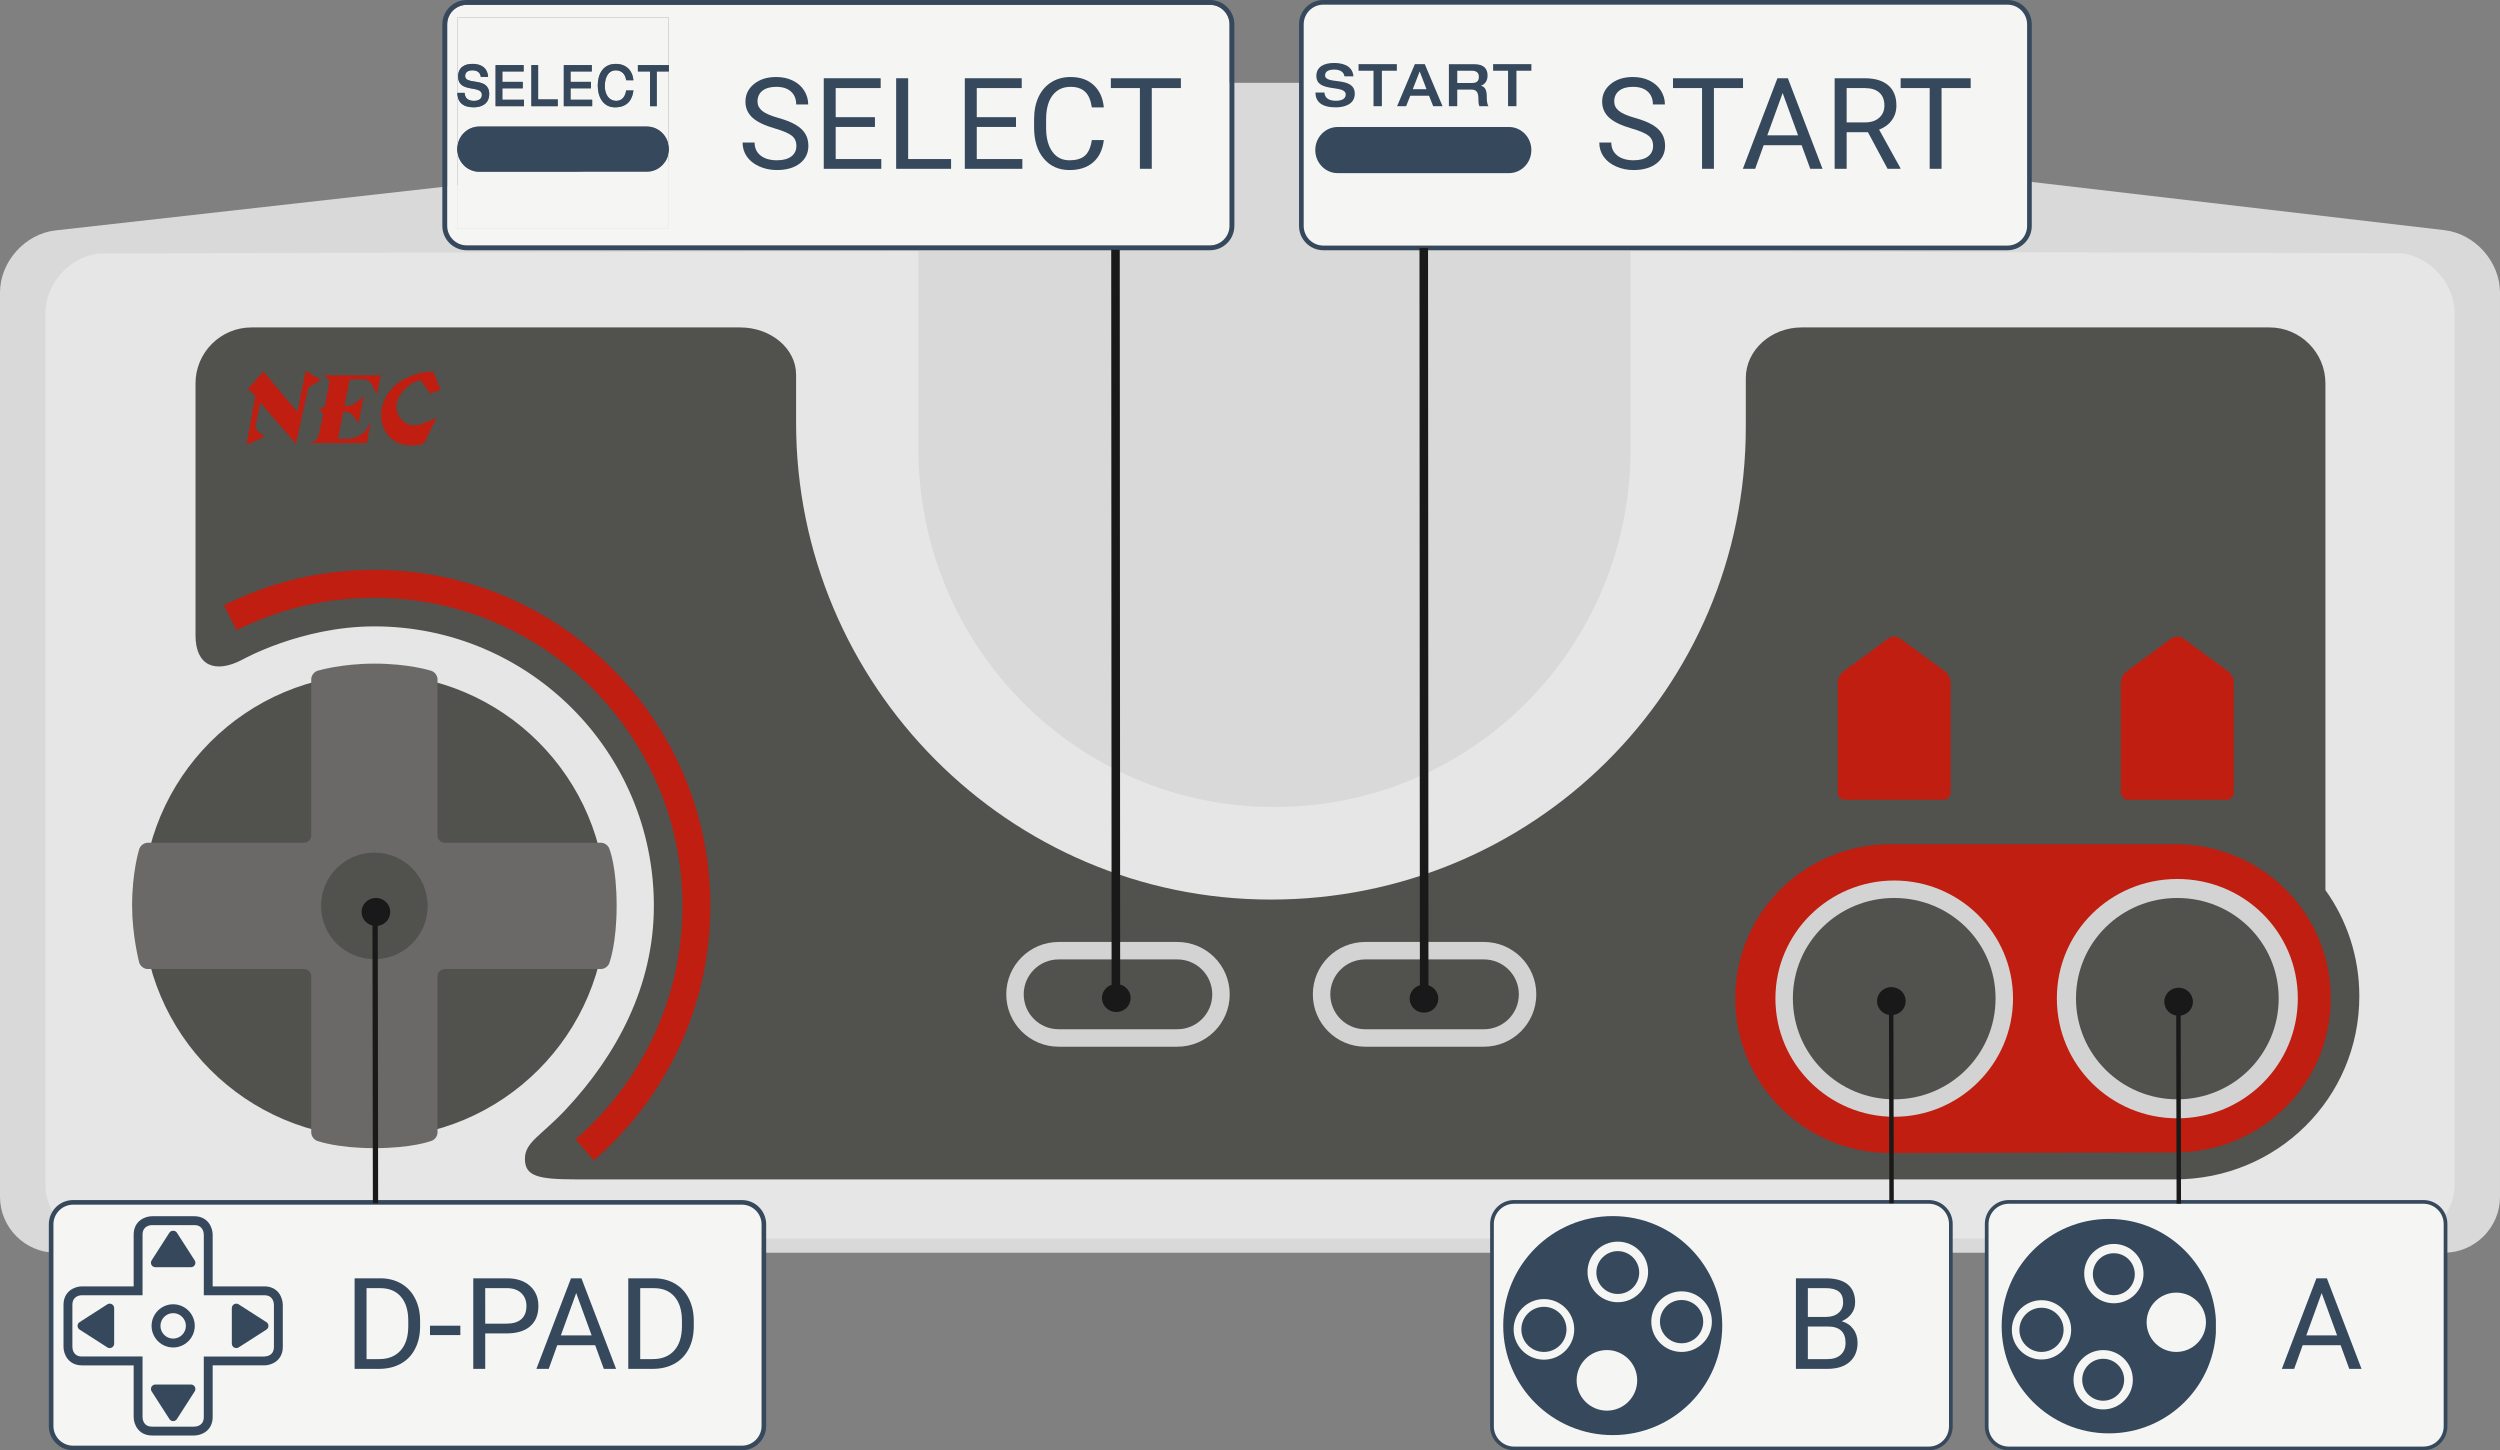 <svg enable-background="new 0 0 330.522 191.742" viewBox="0 0 330.522 191.742" xmlns="http://www.w3.org/2000/svg" xmlns:xlink="http://www.w3.org/1999/xlink"><rect x="0" y="0" width="330.522" height="191.742" fill="#808080" stroke="none"/><clipPath id="a"><path d="m264.557 161.153h28.402v28.402h-28.402z"/></clipPath><clipPath id="b"><path d="m198.659 160.778h29.008v29.007h-29.008z"/></clipPath><path d="m330.522 158.233c0 4.063-3.323 7.386-7.387 7.386h-315.749c-4.063 0-7.386-3.323-7.386-7.386v-119.56c0-4.063 3.303-7.758 7.34-8.211l153.812-17.277c4.037-.453 10.642-.439 14.676.033l147.355 17.213c4.036.47 7.338 4.18 7.338 8.243v119.559z" fill="#d9d9d9"/><path d="m324.519 156.644c0 3.915-3.201 7.118-7.117 7.118h-304.283c-3.915 0-7.118-3.203-7.118-7.118v-115.22c0-3.915 3.183-7.475 7.073-7.911l148.227-.419c3.892-.436 10.256-.422 14.144.032l142.005.355c3.889.454 7.069 4.027 7.069 7.942z" fill="#e6e6e6"/><path d="m80.155 119.766c0 16.933-13.726 30.659-30.66 30.659-16.933 0-30.659-13.726-30.659-30.659s13.727-30.659 30.659-30.659c16.934-.001 30.66 13.725 30.66 30.659z" fill="#51514d"/><path d="m90.939 155.925h-14.771c-5.061 0-6.769-.422-6.769-2.721 0-2.218 2.145-3.042 5.385-6.501 6.734-7.185 11.663-16.314 11.663-26.938 0-20.408-16.545-36.952-36.953-36.952-9.715 0-17.518 4.433-17.518 4.433-3.532 1.821-6.126.802-6.126-3.261v-33.31c0-4.063 3.324-7.386 7.387-7.386h64.627c4.063 0 7.386 2.804 7.386 6.231v6.387c0 34.671 28.108 63.025 62.78 63.025 34.673 0 62.781-27.8 62.781-62.472 0 0 0-2.797 0-6.478s3.324-6.693 7.386-6.693h61.858c4.06 0 7.386 3.323 7.386 7.386v67.002c2.821 3.945 4.482 8.779 4.482 14.034 0 13.494-10.888 24.214-24.381 24.214z" fill="#51514d"/><path d="m287.861 147.648c-8.66 0-15.707-7.019-15.707-15.647 0-8.595 7.047-15.588 15.707-15.588s15.706 6.993 15.706 15.588c0 8.628-7.046 15.647-15.706 15.647zm0-26.618c-6.115 0-11.09 4.922-11.09 10.972 0 6.083 4.975 11.031 11.09 11.031 6.114 0 11.089-4.948 11.089-11.031 0-6.05-4.975-10.972-11.089-10.972z" fill="#d3d3d4"/><path d="m287.861 145.34c7.4 0 13.397-5.939 13.397-13.339s-5.998-13.28-13.397-13.28c-7.4 0-13.398 5.879-13.398 13.28-.001 7.4 5.997 13.339 13.398 13.339z" fill="#51514d"/><path d="m196.189 138.384h-15.695c-3.824 0-6.924-3.1-6.924-6.924s3.1-6.924 6.924-6.924h15.695c3.824 0 6.924 3.1 6.924 6.924.001 3.824-3.099 6.924-6.924 6.924z" fill="#d3d3d4"/><path d="m196.189 136.076h-15.695c-2.549 0-4.616-2.067-4.616-4.616s2.067-4.616 4.616-4.616h15.695c2.549 0 4.616 2.067 4.616 4.616.001 2.549-2.066 4.616-4.616 4.616z" fill="#51514d"/><path d="m155.655 138.384h-15.695c-3.824 0-6.924-3.1-6.924-6.924s3.1-6.924 6.924-6.924h15.695c3.824 0 6.924 3.1 6.924 6.924.001 3.824-3.1 6.924-6.924 6.924z" fill="#d3d3d4"/><path d="m155.655 136.076h-15.695c-2.549 0-4.616-2.067-4.616-4.616s2.067-4.616 4.616-4.616h15.695c2.549 0 4.616 2.067 4.616 4.616s-2.066 4.616-4.616 4.616z" fill="#51514d"/><path d="m257.895 104.816c0 .508-.416.923-.923.923h-13.079c-.508 0-.924-.416-.924-.923v-14.584c0-.507.336-1.168.746-1.469l5.973-4.384c.409-.3 1.079-.3 1.489 0l5.974 4.384c.409.301.744.962.744 1.469z" fill="#c01e10"/><path d="m295.325 104.816c0 .508-.415.923-.923.923h-13.077c-.51 0-.926-.416-.926-.923v-14.584c0-.507.337-1.168.747-1.469l5.972-4.384c.41-.3 1.08-.3 1.489 0l5.975 4.384c.408.301.743.962.743 1.469z" fill="#c01e10"/><path clip-rule="evenodd" d="m39.311 54.474-4.487-5.377-2.04 2.332.979.894-1.169 6.471 2.346-1.03-1.21-1.121.67-3.423 4.729 5.45 1.632-7.431 1.653-1-1.998-1.216zm3.954-4.476c.142.159.317.363.278.582l-.552 2.905c-.043.227-.245.392-.403.505s-.352.144-.546.175c.168.065.335.131.448.252.114.122.268.295.227.478l-.631 2.83c-.06.261-.326.425-.514.568-.19.142-.405.213-.621.286h7.552l.532-2.832c-.291.588-.581 1.175-1.076 1.553-.497.377-1.174.708-1.893.708h-1.386l.691-3.504c.25-.086.535-.077.79.048.257.123.484.363.69.624.205.261.385.542.528.841l.723-3.686c-.247.271-.522.516-.818.737-.298.22-.614.417-.912.515-.297.098-.574.098-.831.021l.716-3.449 1.114-.012c.503-.004 1.007-.065 1.413.269.408.333.721 1.032 1.03 1.731l.55-2.525h-7.675c.216.11.432.219.576.38zm9.047.885c-.564.482-1.074 1.121-1.413 1.818-.339.698-.512 1.456-.52 2.147-.008.694.146 1.326.427 1.904.284.58.695 1.106 1.204 1.461.511.357 1.116.543 1.672.629.557.084 1.062.07 1.463.014.401-.057.695-.152.966-.302l1.593-3.311c-.413.194-.833.371-1.268.55s-.886.361-1.365.42c-.477.056-.983-.01-1.434-.277-.449-.266-.841-.732-1.044-1.257-.205-.521-.218-1.1-.077-1.624.143-.521.444-.988.81-1.396.364-.408.793-.759 1.193-.989.399-.231.768-.344 1.143-.371l1.205 1.733 1.385-.517-.971-2.375c-.272-.009-.548 0-.874.036-.325.035-.701.096-1.092.196-.391.099-.795.24-1.307.473-.512.232-1.133.557-1.696 1.038z" fill="#c01e10" fill-rule="evenodd"/><path d="m78.506 153.413-2.412-2.796c8.982-7.751 14.134-18.996 14.134-30.851 0-22.461-18.273-40.734-40.734-40.734-6.405 0-12.535 1.443-18.221 4.291l-1.653-3.302c6.203-3.107 12.89-4.682 19.874-4.682 24.497 0 44.427 19.93 44.427 44.427.001 12.93-5.618 25.194-15.415 33.647z" fill="#c01e10"/><path d="m287.581 152.36c11.356 0 20.559-9.02 20.559-20.375s-9.202-20.376-20.559-20.376h-37.605c-11.355 0-20.559 9.021-20.559 20.376s9.204 20.466 20.559 20.466z" fill="#c01e10"/><path d="m250.433 147.648c-8.661 0-15.707-7.019-15.707-15.647 0-8.595 7.046-15.588 15.707-15.588 8.66 0 15.706 6.993 15.706 15.588 0 8.628-7.046 15.647-15.706 15.647zm0-26.618c-6.116 0-11.092 4.922-11.092 10.972 0 6.083 4.976 11.031 11.092 11.031 6.114 0 11.089-4.948 11.089-11.031 0-6.05-4.975-10.972-11.089-10.972z" fill="#d3d3d4"/><path d="m250.433 145.34c7.399 0 13.398-5.939 13.398-13.339s-5.998-13.28-13.398-13.28-13.399 5.879-13.399 13.28c0 7.4 6 13.339 13.399 13.339z" fill="#51514d"/><path d="m287.865 147.852c8.796 0 15.926-7.06 15.926-15.857 0-8.796-7.13-15.786-15.926-15.786-8.798 0-15.93 6.989-15.93 15.786s7.132 15.857 15.93 15.857z" fill="#d3d3d4"/><path d="m287.865 145.34c7.398 0 13.398-5.939 13.398-13.339s-6-13.28-13.398-13.28c-7.4 0-13.4 5.879-13.4 13.28 0 7.4 5.999 13.339 13.4 13.339z" fill="#51514d"/><path d="m124.176 10.946c-1.524 0-2.77 1.247-2.77 2.769v45.48c0 26.195 20.89 47.5 47.085 47.5 26.197 0 47.086-21.165 47.086-47.361v-45.619c0-1.523-1.246-2.769-2.77-2.769z" fill="#d9d9d9"/><path d="m57.844 89.808c0-.531-.426-1.052-.945-1.156 0 0-2.867-.915-7.404-.915-4.34 0-7.402.914-7.402.914-.52.105-.945.626-.945 1.157v20.645c0 .531-.434.965-.965.965h-20.646c-.531 0-1.052.425-1.156.945 0 0-.916 2.9-.916 7.403 0 3.838.916 7.403.916 7.403.104.52.625.944 1.156.944h20.646c.531 0 .965.435.965.965v20.645c0 .531.425 1.052.945 1.157 0 0 2.526.914 7.402.914 4.964 0 7.404-.916 7.404-.916.52-.104.945-.624.945-1.155v-20.645c0-.531.434-.965.964-.965h20.645c.531 0 1.051-.425 1.155-.944 0 0 .916-2.495.916-7.403 0-5.166-.916-7.403-.916-7.403-.104-.52-.624-.945-1.155-.945h-20.645c-.53 0-.964-.434-.964-.965z" fill="#6a6967"/><path d="m56.542 119.766c0 3.893-3.155 7.047-7.048 7.047s-7.048-3.154-7.048-7.047c0-3.894 3.155-7.048 7.048-7.048 3.894-.001 7.048 3.154 7.048 7.048z" fill="#51514d"/><path d="m98.081 158.963h-88.414c-1.606 0-2.908 1.302-2.908 2.908v26.658c0 1.605 1.302 2.908 2.908 2.908h88.414c1.606 0 2.909-1.303 2.909-2.908v-26.658c0-1.606-1.303-2.908-2.909-2.908" fill="#f5f5f4"/><g fill="#35485c"><path d="m9.667 158.963v.305h88.414c1.438.003 2.601 1.165 2.604 2.603v26.658c-.003 1.437-1.166 2.601-2.604 2.603h-88.414c-1.437-.003-2.601-1.166-2.603-2.603v-26.658c.003-1.438 1.166-2.601 2.603-2.603v-.305-.305c-1.774 0-3.213 1.438-3.213 3.213v26.658c0 1.774 1.439 3.213 3.213 3.213h88.414c1.775 0 3.213-1.439 3.214-3.213v-26.658c0-1.775-1.439-3.213-3.214-3.213h-88.414z"/><path d="m25.675 189.787h-5.563c-1.791 0-2.44-1.46-2.44-2.441v-6.832h-6.833c-1.792 0-2.442-1.46-2.442-2.441v-5.563c0-1.791 1.461-2.44 2.442-2.44h6.833v-6.833c0-1.791 1.459-2.441 2.44-2.441h5.563c1.792 0 2.441 1.461 2.441 2.441v6.833h6.831c.939 0 1.685.41 2.1 1.157.162.294.357.87.335 1.282h.006v5.563c0 1.792-1.46 2.442-2.441 2.442h-6.831v6.831c0 1.792-1.459 2.442-2.441 2.442zm-14.837-18.546c-.294.005-1.268.109-1.268 1.268v5.563c.004.294.108 1.269 1.268 1.269h8.006v8.005c.004.294.108 1.269 1.267 1.269h5.561c.301-.005 1.271-.111 1.271-1.269v-8.004h8.004c.294-.005 1.268-.11 1.268-1.269v-5.571c-.004-.225-.087-1.259-1.267-1.259h-8.003v-8.006c-.005-.294-.109-1.268-1.269-1.268h-5.563c-.294.005-1.267.108-1.267 1.268v8.005h-8.008z"/><path d="m22.894 178.148c-1.574 0-2.854-1.282-2.854-2.856 0-1.575 1.281-2.855 2.854-2.855 1.575 0 2.856 1.281 2.856 2.855 0 1.575-1.282 2.856-2.856 2.856zm0-4.539c-.927 0-1.681.755-1.681 1.683 0 .929.754 1.683 1.681 1.683.928 0 1.682-.755 1.682-1.683s-.755-1.683-1.682-1.683z"/><path d="m22.894 163.285-2.352 3.664h4.704z"/><path d="m25.245 167.536h-4.704c-.214 0-.411-.117-.515-.305-.103-.188-.095-.418.021-.599l2.351-3.664c.216-.338.772-.337.987 0l2.353 3.664c.116.181.125.41.021.599-.102.188-.299.305-.514.305zm-3.629-1.173h2.556l-1.278-1.991z"/><path d="m10.841 175.292 3.665 2.35v-4.702z"/><path d="m14.506 178.229c-.11 0-.221-.031-.317-.093l-3.665-2.351c-.168-.106-.27-.293-.27-.493s.102-.386.27-.494l3.665-2.352c.18-.115.41-.124.599-.021.188.102.305.3.305.515v4.701c0 .215-.117.412-.305.516-.089.048-.186.072-.282.072zm-2.578-2.937 1.991 1.276v-2.554z"/><path d="m34.902 175.291-3.666-2.351v4.702z"/><path d="m31.237 178.229c-.097 0-.193-.023-.281-.071-.188-.104-.306-.301-.306-.516v-4.701c0-.215.117-.412.306-.515.187-.104.417-.097.599.021l3.666 2.352c.168.107.27.294.27.493s-.102.386-.27.494l-3.666 2.351c-.097.06-.208.092-.318.092zm.587-4.215v2.555l1.992-1.277z"/><path d="m22.894 187.298 2.352-3.665h-4.704z"/><path d="m22.894 187.885c-.2 0-.386-.102-.494-.271l-2.351-3.664c-.116-.181-.124-.41-.021-.599.103-.188.3-.306.515-.306h4.704c.214 0 .411.116.515.306.103.188.095.418-.021.599l-2.353 3.664c-.109.169-.295.271-.494.271zm-1.278-3.665 1.278 1.991 1.278-1.991z"/><path d="m46.882 180.976v-11.973h3.379c1.042 0 1.963.229 2.763.69s1.417 1.115 1.85 1.965c.438.851.661 1.826.666 2.928v.765c0 1.129-.219 2.119-.658 2.969-.433.85-1.056 1.502-1.867 1.957-.806.455-1.746.688-2.82.699zm1.578-10.674v9.383h1.661c1.217 0 2.163-.379 2.837-1.135.68-.757 1.02-1.834 1.02-3.232v-.698c0-1.359-.321-2.415-.962-3.166-.636-.757-1.541-1.141-2.713-1.151h-1.843z"/><path d="m56.848 175.269h4.013v1.241h-4.013z"/><path d="m64.15 176.288v4.688h-1.579v-11.973h4.416c1.31 0 2.335.334 3.075 1.003.746.669 1.118 1.554 1.118 2.656 0 1.162-.364 2.059-1.093 2.688-.724.625-1.763.938-3.117.938zm0-1.291h2.837c.844 0 1.491-.197 1.94-.592.45-.4.674-.976.674-1.727 0-.713-.225-1.283-.674-1.711s-1.066-.649-1.85-.666h-2.927z"/><path d="m78.688 177.851h-5.016l-1.126 3.125h-1.628l4.572-11.973h1.381l4.58 11.973h-1.62zm-4.539-1.3h4.07l-2.04-5.6z"/><path d="m83.063 180.976v-11.973h3.379c1.042 0 1.962.229 2.763.69s1.417 1.115 1.851 1.965c.438.851.66 1.826.666 2.928v.765c0 1.129-.219 2.119-.658 2.969-.433.85-1.055 1.502-1.866 1.957-.806.455-1.746.688-2.821.699zm1.578-10.674v9.383h1.661c1.217 0 2.163-.379 2.837-1.135.68-.757 1.02-1.834 1.02-3.232v-.698c0-1.359-.321-2.415-.962-3.166-.636-.757-1.541-1.141-2.714-1.151h-1.842z"/></g><path d="m320.403 158.902h-54.826c-1.612 0-2.919 1.308-2.919 2.92v26.756c0 1.612 1.307 2.919 2.919 2.919h54.826c1.612 0 2.919-1.307 2.919-2.919v-26.756c0-1.612-1.307-2.92-2.919-2.92" fill="#f5f5f4"/><path d="m265.577 158.902v.245h54.826c1.477.003 2.671 1.198 2.674 2.675v26.756c-.003 1.477-1.197 2.671-2.674 2.674h-54.826c-1.477-.003-2.671-1.197-2.674-2.674v-26.756c.003-1.477 1.197-2.672 2.674-2.675v-.245-.245c-1.748 0-3.164 1.417-3.164 3.165v26.756c0 1.748 1.416 3.164 3.164 3.164h54.826c1.748 0 3.164-1.416 3.164-3.164v-26.756c0-1.748-1.416-3.165-3.164-3.165h-54.826z" fill="#35485c"/><path d="m309.452 177.851h-5.017l-1.126 3.125h-1.628l4.571-11.973h1.382l4.58 11.973h-1.62zm-4.539-1.3h4.07l-2.039-5.6z" fill="#35485c"/><path clip-path="url(#a)" d="m287.724 178.739c-2.166 0-3.923-1.757-3.923-3.923s1.757-3.922 3.923-3.922 3.922 1.756 3.922 3.922-1.756 3.923-3.922 3.923m-8.254-6.435c-2.166 0-3.922-1.756-3.922-3.923 0-2.165 1.756-3.922 3.922-3.922 2.167 0 3.922 1.757 3.922 3.922 0 2.167-1.755 3.923-3.922 3.923m-1.413 14.035c-2.166 0-3.922-1.757-3.922-3.923s1.756-3.922 3.922-3.922 3.922 1.756 3.922 3.922-1.756 3.923-3.922 3.923m-8.153-6.6c-2.166 0-3.922-1.755-3.922-3.923 0-2.165 1.756-3.921 3.922-3.921 2.167 0 3.923 1.756 3.923 3.921 0 2.168-1.756 3.923-3.923 3.923m8.907-18.586c-7.829 0-14.176 6.347-14.176 14.176s6.347 14.176 14.176 14.176 14.176-6.347 14.176-14.176-6.347-14.176-14.176-14.176" fill="#35485c"/><path clip-path="url(#a)" d="m280.831 182.416c0 1.531-1.242 2.773-2.773 2.773-1.532 0-2.773-1.242-2.773-2.773s1.241-2.773 2.773-2.773c1.53 0 2.773 1.242 2.773 2.773" fill="#35485c"/><path clip-path="url(#a)" d="m272.825 175.817c0 1.613-1.308 2.922-2.921 2.922s-2.921-1.309-2.921-2.922 1.308-2.922 2.921-2.922 2.921 1.309 2.921 2.922" fill="#35485c"/><path clip-path="url(#a)" d="m282.239 168.461c0 1.531-1.242 2.773-2.773 2.773-1.532 0-2.773-1.242-2.773-2.773 0-1.532 1.241-2.773 2.773-2.773 1.531 0 2.773 1.241 2.773 2.773" fill="#35485c"/><path d="m254.999 158.902h-54.827c-1.612 0-2.919 1.308-2.919 2.92v26.756c0 1.612 1.307 2.919 2.919 2.919h54.827c1.612 0 2.919-1.307 2.919-2.919v-26.756c0-1.612-1.306-2.92-2.919-2.92" fill="#f5f5f4"/><path d="m200.172 158.902v.245h54.828c1.477.003 2.671 1.198 2.674 2.675v26.756c-.003 1.477-1.197 2.671-2.674 2.674h-54.827c-1.477-.003-2.671-1.197-2.674-2.674v-26.756c.003-1.477 1.197-2.672 2.674-2.675v-.245-.245c-1.748 0-3.164 1.417-3.164 3.165v26.756c0 1.748 1.416 3.164 3.164 3.164h54.827c1.748 0 3.164-1.416 3.164-3.164v-26.756c0-1.748-1.416-3.165-3.164-3.165h-54.827v.245z" fill="#35485c"/><path d="m237.436 180.976v-11.973h3.915c1.299 0 2.274.269 2.927.806.658.537.987 1.332.987 2.385 0 .559-.159 1.055-.478 1.488-.317.428-.751.759-1.299.995.646.181 1.156.526 1.529 1.036.378.504.567 1.107.567 1.809 0 1.074-.349 1.919-1.044 2.532-.696.614-1.681.922-2.952.922zm1.579-5.601v4.31h2.606c.735 0 1.313-.189 1.735-.567.428-.384.642-.91.642-1.579 0-1.441-.784-2.163-2.352-2.163h-2.631zm0-1.266h2.385c.69 0 1.241-.173 1.653-.519.416-.345.624-.813.624-1.406 0-.657-.191-1.135-.575-1.431-.384-.302-.968-.452-1.751-.452h-2.336z" fill="#35485c"/><path clip-path="url(#b)" d="m222.32 178.739c-2.212 0-4.006-1.794-4.006-4.007 0-2.212 1.794-4.005 4.006-4.005 2.213 0 4.006 1.793 4.006 4.005 0 2.213-1.793 4.007-4.006 4.007m-8.43-6.572c-2.212 0-4.006-1.794-4.006-4.007 0-2.212 1.794-4.006 4.006-4.006 2.213 0 4.006 1.794 4.006 4.006 0 2.213-1.793 4.007-4.006 4.007m-1.443 14.334c-2.212 0-4.005-1.794-4.005-4.006 0-2.213 1.793-4.006 4.005-4.006s4.006 1.793 4.006 4.006c0 2.212-1.794 4.006-4.006 4.006m-8.326-6.74c-2.213 0-4.006-1.793-4.006-4.006 0-2.212 1.793-4.005 4.006-4.005 2.212 0 4.006 1.793 4.006 4.005-.001 2.213-1.794 4.006-4.006 4.006m9.096-18.983c-7.996 0-14.478 6.481-14.478 14.479 0 7.996 6.481 14.478 14.478 14.478s14.479-6.481 14.479-14.478-6.483-14.479-14.479-14.479" fill="#35485c"/><path clip-path="url(#b)" d="m225.18 174.732c0 1.58-1.28 2.86-2.86 2.86s-2.86-1.28-2.86-2.86c0-1.579 1.28-2.859 2.86-2.859s2.86 1.28 2.86 2.859" fill="#35485c"/><path clip-path="url(#b)" d="m207.104 175.755c0 1.647-1.337 2.984-2.984 2.984s-2.983-1.337-2.983-2.984 1.336-2.983 2.983-2.983 2.984 1.335 2.984 2.983" fill="#35485c"/><path clip-path="url(#b)" d="m216.718 168.241c0 1.564-1.269 2.833-2.833 2.833s-2.832-1.269-2.832-2.833 1.268-2.832 2.832-2.832 2.833 1.268 2.833 2.832" fill="#35485c"/><path d="m265.402.309h-90.442c-1.605 0-2.908 1.302-2.908 2.908v26.652c0 1.606 1.303 2.908 2.908 2.908h90.441c1.606 0 2.908-1.302 2.908-2.908v-26.653c.001-1.606-1.301-2.907-2.907-2.907" fill="#f5f5f4"/><path d="m174.96.309v.308h90.441c1.436.003 2.597 1.164 2.6 2.6v26.652c-.003 1.436-1.164 2.597-2.6 2.6h-90.441c-1.435-.003-2.597-1.164-2.6-2.6v-26.653c.003-1.436 1.165-2.597 2.6-2.6v-.307-.309c-1.776 0-3.216 1.439-3.216 3.216v26.652c0 1.776 1.441 3.216 3.216 3.216h90.441c1.777 0 3.216-1.44 3.216-3.216v-26.652c0-1.776-1.44-3.216-3.216-3.216h-90.441z" fill="#35485c"/><path d="m199.378 14.038h1.108v-4.685h1.976v-.871h-5.059v.871h1.976zm-6.716-3.064v-1.621h1.913c.582 0 .944.225.944.801 0 .623-.333.82-.944.82zm-1.106 3.064h1.105v-2.194h1.883c.812 0 .916.561.916 1.353 0 .405.052.686.134.841h1.196c-.217-.305-.224-.924-.224-1.192 0-.785-.139-1.361-.766-1.499v-.017c.495-.163.869-.614.869-1.339 0-.862-.434-1.506-1.777-1.506h-3.335zm-6.849 0h1.196l.545-1.377h2.48l.553 1.377h1.236l-2.348-5.556h-1.313zm2.074-2.248.915-2.345.9 2.345zm-5.189 2.248h1.105v-4.685h1.979v-.871h-5.063v.871h1.979zm-7.557-3.994c0 2.279 3.882 1.079 3.882 2.458 0 .61-.627.82-1.298.82-.909 0-1.482-.352-1.514-1.084h-1.194c.016 1.168.774 1.956 2.674 1.956 1.121 0 2.528-.375 2.528-1.808 0-2.373-3.926-1.121-3.926-2.426 0-.521.487-.762 1.225-.762.922 0 1.292.465 1.33.895h1.196c-.143-1.614-1.766-1.767-2.579-1.767-1.284 0-2.324.481-2.324 1.718" fill="#35485c"/><path d="m199.496 16.79h-22.642c-1.637 0-2.964 1.366-2.964 3.05s1.327 3.05 2.964 3.05h22.642c1.637 0 2.963-1.365 2.963-3.05s-1.327-3.05-2.963-3.05z" fill="#35485c"/><path d="m215.7 16.981c-1.354-.389-2.34-.866-2.96-1.431-.613-.57-.921-1.271-.921-2.105 0-.943.376-1.721 1.127-2.335.756-.619 1.737-.929 2.943-.929.822 0 1.555.159 2.195.477.647.318 1.146.756 1.497 1.316.356.559.534 1.17.534 1.833h-1.587c0-.724-.23-1.291-.69-1.702-.461-.417-1.11-.625-1.949-.625-.778 0-1.387.173-1.825.518-.434.34-.649.814-.649 1.423 0 .488.205.901.616 1.241.417.334 1.121.642 2.113.921.998.279 1.776.589 2.336.929.564.334.98.726 1.249 1.176.274.449.411.979.411 1.587 0 .97-.378 1.749-1.135 2.335-.756.581-1.768.872-3.034.872-.822 0-1.59-.156-2.302-.469-.713-.318-1.264-.751-1.653-1.299-.384-.548-.575-1.17-.575-1.867h1.587c0 .724.266 1.296.798 1.719.537.417 1.252.625 2.146.625.834 0 1.473-.17 1.916-.51.444-.34.666-.803.666-1.39s-.205-1.039-.616-1.357c-.412-.322-1.158-.641-2.238-.953z" fill="#35485c"/><path d="m230.444 11.645h-3.849v10.673h-1.57v-10.673h-3.84v-1.3h9.259z" fill="#35485c"/><path d="m238.19 19.193h-5.017l-1.126 3.125h-1.628l4.571-11.973h1.382l4.58 11.973h-1.62zm-4.539-1.299h4.07l-2.039-5.6z" fill="#35485c"/><path d="m246.956 17.475h-2.813v4.843h-1.587v-11.973h3.963c1.349 0 2.385.307 3.108.921.729.614 1.094 1.508 1.094 2.681 0 .746-.203 1.396-.608 1.949-.4.553-.959.967-1.678 1.241l2.813 5.082v.099h-1.694zm-2.813-1.291h2.426c.784 0 1.406-.203 1.866-.608.466-.406.699-.949.699-1.628 0-.74-.222-1.307-.666-1.702-.438-.395-1.074-.595-1.907-.6h-2.418z" fill="#35485c"/><path d="m260.54 11.645h-3.849v10.673h-1.57v-10.673h-3.84v-1.3h9.259z" fill="#35485c"/><path d="m88.354 20.397c-.298 1.323-1.45 2.309-2.827 2.309h-22.173c-1.375 0-2.528-.985-2.827-2.307v9.803h27.827zm-22.834-6.359v-5.439h3.71v.852h-2.813v1.373h2.697v.852h-2.697v1.508h2.858v.853h-3.755m4.729.001v-5.439h.897v4.542h2.595v.897zm4.289 0 .001-5.438h3.704v.852h-2.809v1.373h2.697v.852h-2.697v1.508h2.858v.853zm6.77.153c-1.542 0-2.281-1.342-2.281-2.872 0-1.534.707-2.872 2.387-2.872 1.469 0 2.235.989 2.331 2.162l-.966-.001c-.09-.824-.622-1.311-1.376-1.311-.827 0-1.441.703-1.441 2.12 0 1.135.614 1.922 1.501 1.922.931 0 1.241-.809 1.316-1.38h.966c-.125 1.083-.68 2.232-2.437 2.232m7.046-11.816h-27.827v9.9h.904c.025.718.489 1.063 1.226 1.063.545 0 1.053-.206 1.053-.803 0-1.35-3.145-.174-3.145-2.405 0-1.212.843-1.683 1.882-1.683.658 0 1.974.15 2.089 1.728h-.969c-.03-.421-.331-.878-1.078-.878-.597 0-.991.237-.991.748 0 1.277 3.18.052 3.18 2.375 0 1.403-1.141 1.769-2.05 1.769-1.266 0-1.907-.522-2.1-1.345v6.194c.299-1.322 1.452-2.307 2.827-2.307h22.173c1.376 0 2.528.986 2.827 2.309v-9.588h-1.523v4.586h-.896v-4.587h-1.603v-.852h4.022v-6.224m-27.903 17.344v-17.42h27.977v6.3h.005v.852h-.005v20.825h-27.977zm99.517-19.078h-98.262c-1.428.003-2.583 1.158-2.585 2.586v26.632c.002 1.428 1.157 2.583 2.585 2.585h98.262c1.428-.002 2.583-1.157 2.585-2.585v-26.632c-.002-1.428-1.157-2.584-2.585-2.586" fill="#f5f5f4"/><path d="m61.707.32v.32h98.262c1.428.003 2.583 1.158 2.585 2.586v26.632c-.003 1.428-1.158 2.583-2.585 2.585h-98.262c-1.428-.002-2.583-1.157-2.585-2.585v-26.631c.002-1.428 1.158-2.583 2.585-2.586v-.321-.32c-1.782 0-3.226 1.445-3.226 3.227v26.632c0 1.782 1.444 3.226 3.226 3.226h98.262c1.782 0 3.226-1.444 3.226-3.226v-26.632c0-1.782-1.444-3.226-3.226-3.227h-98.262z" fill="#35485c"/><path d="m85.527 16.732h-22.173c-1.602 0-2.903 1.337-2.903 2.987s1.3 2.987 2.903 2.987h22.173c1.603 0 2.902-1.337 2.902-2.987s-1.299-2.987-2.902-2.987" fill="#35485c"/><path d="m85.935 14.038h.896v-4.586h1.604v-.853h-4.102v.852h1.603v4.587m-2.191-3.429c-.095-1.173-.862-2.162-2.331-2.162-1.68 0-2.387 1.338-2.387 2.872 0 1.529.739 2.872 2.281 2.872 1.757 0 2.312-1.148 2.437-2.233h-.966c-.075.571-.385 1.38-1.316 1.38-.887 0-1.501-.787-1.501-1.922 0-1.417.614-2.12 1.441-2.12.754 0 1.286.487 1.376 1.311zm-9.207 3.429h3.754v-.853h-2.858v-1.508h2.697v-.852h-2.697v-1.373h2.809v-.853h-3.704zm-4.289 0h3.492v-.897h-2.595v-4.542h-.897zm-4.729 0h3.755v-.853h-2.858v-1.508h2.697v-.852h-2.697v-1.373h2.813v-.853h-3.71zm-4.956-3.909c0 2.231 3.145 1.055 3.145 2.405 0 .598-.508.803-1.053.803-.737 0-1.201-.344-1.226-1.063h-.968c.012 1.144.627 1.914 2.165 1.914.91 0 2.05-.366 2.05-1.769 0-2.323-3.18-1.098-3.18-2.375 0-.511.395-.748.991-.748.747 0 1.047.457 1.078.878h.969c-.115-1.578-1.431-1.728-2.089-1.728-1.038.001-1.882.472-1.882 1.683" fill="#35485c"/><path d="m88.429 9.452h-.075v9.589c.049.218.075.445.075.678s-.026.461-.075.678v9.804h-27.827v-9.803c-.049-.219-.076-.446-.076-.68v10.558h27.977v-20.824m.001-7.153h-27.977v17.419c0-.234.026-.462.076-.68v-6.194c-.041-.177-.062-.367-.064-.569h.064v-9.9h27.827v6.224h.075v-6.3" fill="#f5f5f4"/><path d="m88.354 19.04v1.357c.049-.218.075-.445.075-.678 0-.234-.026-.461-.075-.679m-27.827-.001c-.049.218-.076.446-.076.68 0 .234.026.462.076.68z" fill="#35485c"/><path d="m60.527 12.275h-.064c.002.202.023.392.064.569zm27.902-3.676h-.075v.852h.075z" fill="#35485c"/><path d="m102.436 16.981c-1.354-.389-2.341-.866-2.96-1.431-.614-.57-.921-1.271-.921-2.105 0-.943.375-1.721 1.126-2.335.756-.619 1.738-.929 2.944-.929.822 0 1.554.159 2.195.477.647.318 1.146.756 1.497 1.316.356.559.534 1.17.534 1.833h-1.587c0-.724-.23-1.291-.69-1.702-.46-.417-1.11-.625-1.949-.625-.779 0-1.387.173-1.826.518-.433.34-.649.814-.649 1.423 0 .488.206.901.617 1.241.417.334 1.121.642 2.113.921.998.28 1.776.589 2.335.929.565.334.981.727 1.25 1.176.274.449.411.979.411 1.587 0 .97-.378 1.749-1.135 2.335-.756.581-1.768.872-3.034.872-.822 0-1.59-.156-2.302-.469-.713-.318-1.264-.751-1.653-1.299-.384-.548-.576-1.17-.576-1.867h1.587c0 .724.266 1.296.798 1.719.537.417 1.252.625 2.146.625.833 0 1.472-.17 1.916-.51s.666-.803.666-1.39-.206-1.039-.617-1.357c-.41-.322-1.156-.641-2.236-.953z" fill="#35485c"/><path d="m115.675 16.784h-5.189v4.243h6.028v1.291h-7.606v-11.973h7.524v1.3h-5.946v3.848h5.189z" fill="#35485c"/><path d="m120.066 21.027h5.674v1.291h-7.261v-11.973h1.587z" fill="#35485c"/><path d="m134.324 16.784h-5.188v4.243h6.027v1.291h-7.606v-11.973h7.524v1.3h-5.945v3.848h5.188z" fill="#35485c"/><path d="m145.935 18.519c-.148 1.266-.617 2.245-1.406 2.936-.784.685-1.828 1.028-3.133 1.028-1.415 0-2.549-.507-3.404-1.521-.85-1.014-1.274-2.371-1.274-4.07v-1.151c0-1.113.197-2.091.592-2.936.4-.844.965-1.491 1.694-1.94.729-.455 1.574-.683 2.533-.683 1.272 0 2.292.356 3.059 1.069.768.707 1.214 1.688 1.34 2.944h-1.587c-.137-.954-.436-1.645-.896-2.072-.455-.428-1.094-.642-1.916-.642-1.008 0-1.801.373-2.376 1.118-.57.746-.855 1.807-.855 3.183v1.159c0 1.299.271 2.333.814 3.1.543.768 1.302 1.151 2.278 1.151.877 0 1.549-.198 2.015-.592.471-.4.784-1.094.938-2.08h1.584z" fill="#35485c"/><path d="m156.123 11.645h-3.848v10.673h-1.571v-10.673h-3.84v-1.3h9.259z" fill="#35485c"/><path d="m250.054 130.502c1.047 0 1.896.83 1.896 1.854s-.849 1.854-1.896 1.854c-1.046 0-1.895-.83-1.895-1.854s.849-1.854 1.895-1.854z" fill="#1a1919"/><path d="m288.03 130.584c1.047 0 1.896.83 1.896 1.854s-.849 1.854-1.896 1.854c-1.046 0-1.895-.83-1.895-1.854s.849-1.854 1.895-1.854z" fill="#1a1919"/><ellipse cx="188.262" cy="132.029" fill="#1a1919" rx="1.896" ry="1.854"/><path d="m147.585 130.093c1.047 0 1.896.83 1.896 1.854s-.849 1.854-1.896 1.854c-1.046 0-1.895-.83-1.895-1.854s.849-1.854 1.895-1.854z" fill="#1a1919"/><ellipse cx="49.7" cy="120.571" fill="#1a1919" rx="1.895" ry="1.854"/><path d="m288.004 132.356.052 26.782" fill="#1a1919"/><path d="m287.71 132.357.052 26.781.588-.001-.051-26.781" fill="#1a1919"/><path d="m250.028 132.356.053 26.727" fill="#1a1919"/><path d="m249.734 132.357.053 26.727.588-.002-.053-26.726" fill="#1a1919"/><path d="m49.592 121.116.053 37.968" fill="#1a1919"/><path d="m49.242 121.117.053 37.967.699-.001-.052-37.967" fill="#1a1919"/><path d="m147.478 33.024.052 98.869" fill="#1a1919"/><path d="m146.912 33.025.053 98.868 1.131-.001-.053-98.868" fill="#1a1919"/><path d="m188.236 32.777.053 98.868" fill="#1a1919"/><path d="m187.67 32.777.053 98.868 1.131-.001-.053-98.867" fill="#1a1919"/></svg>
